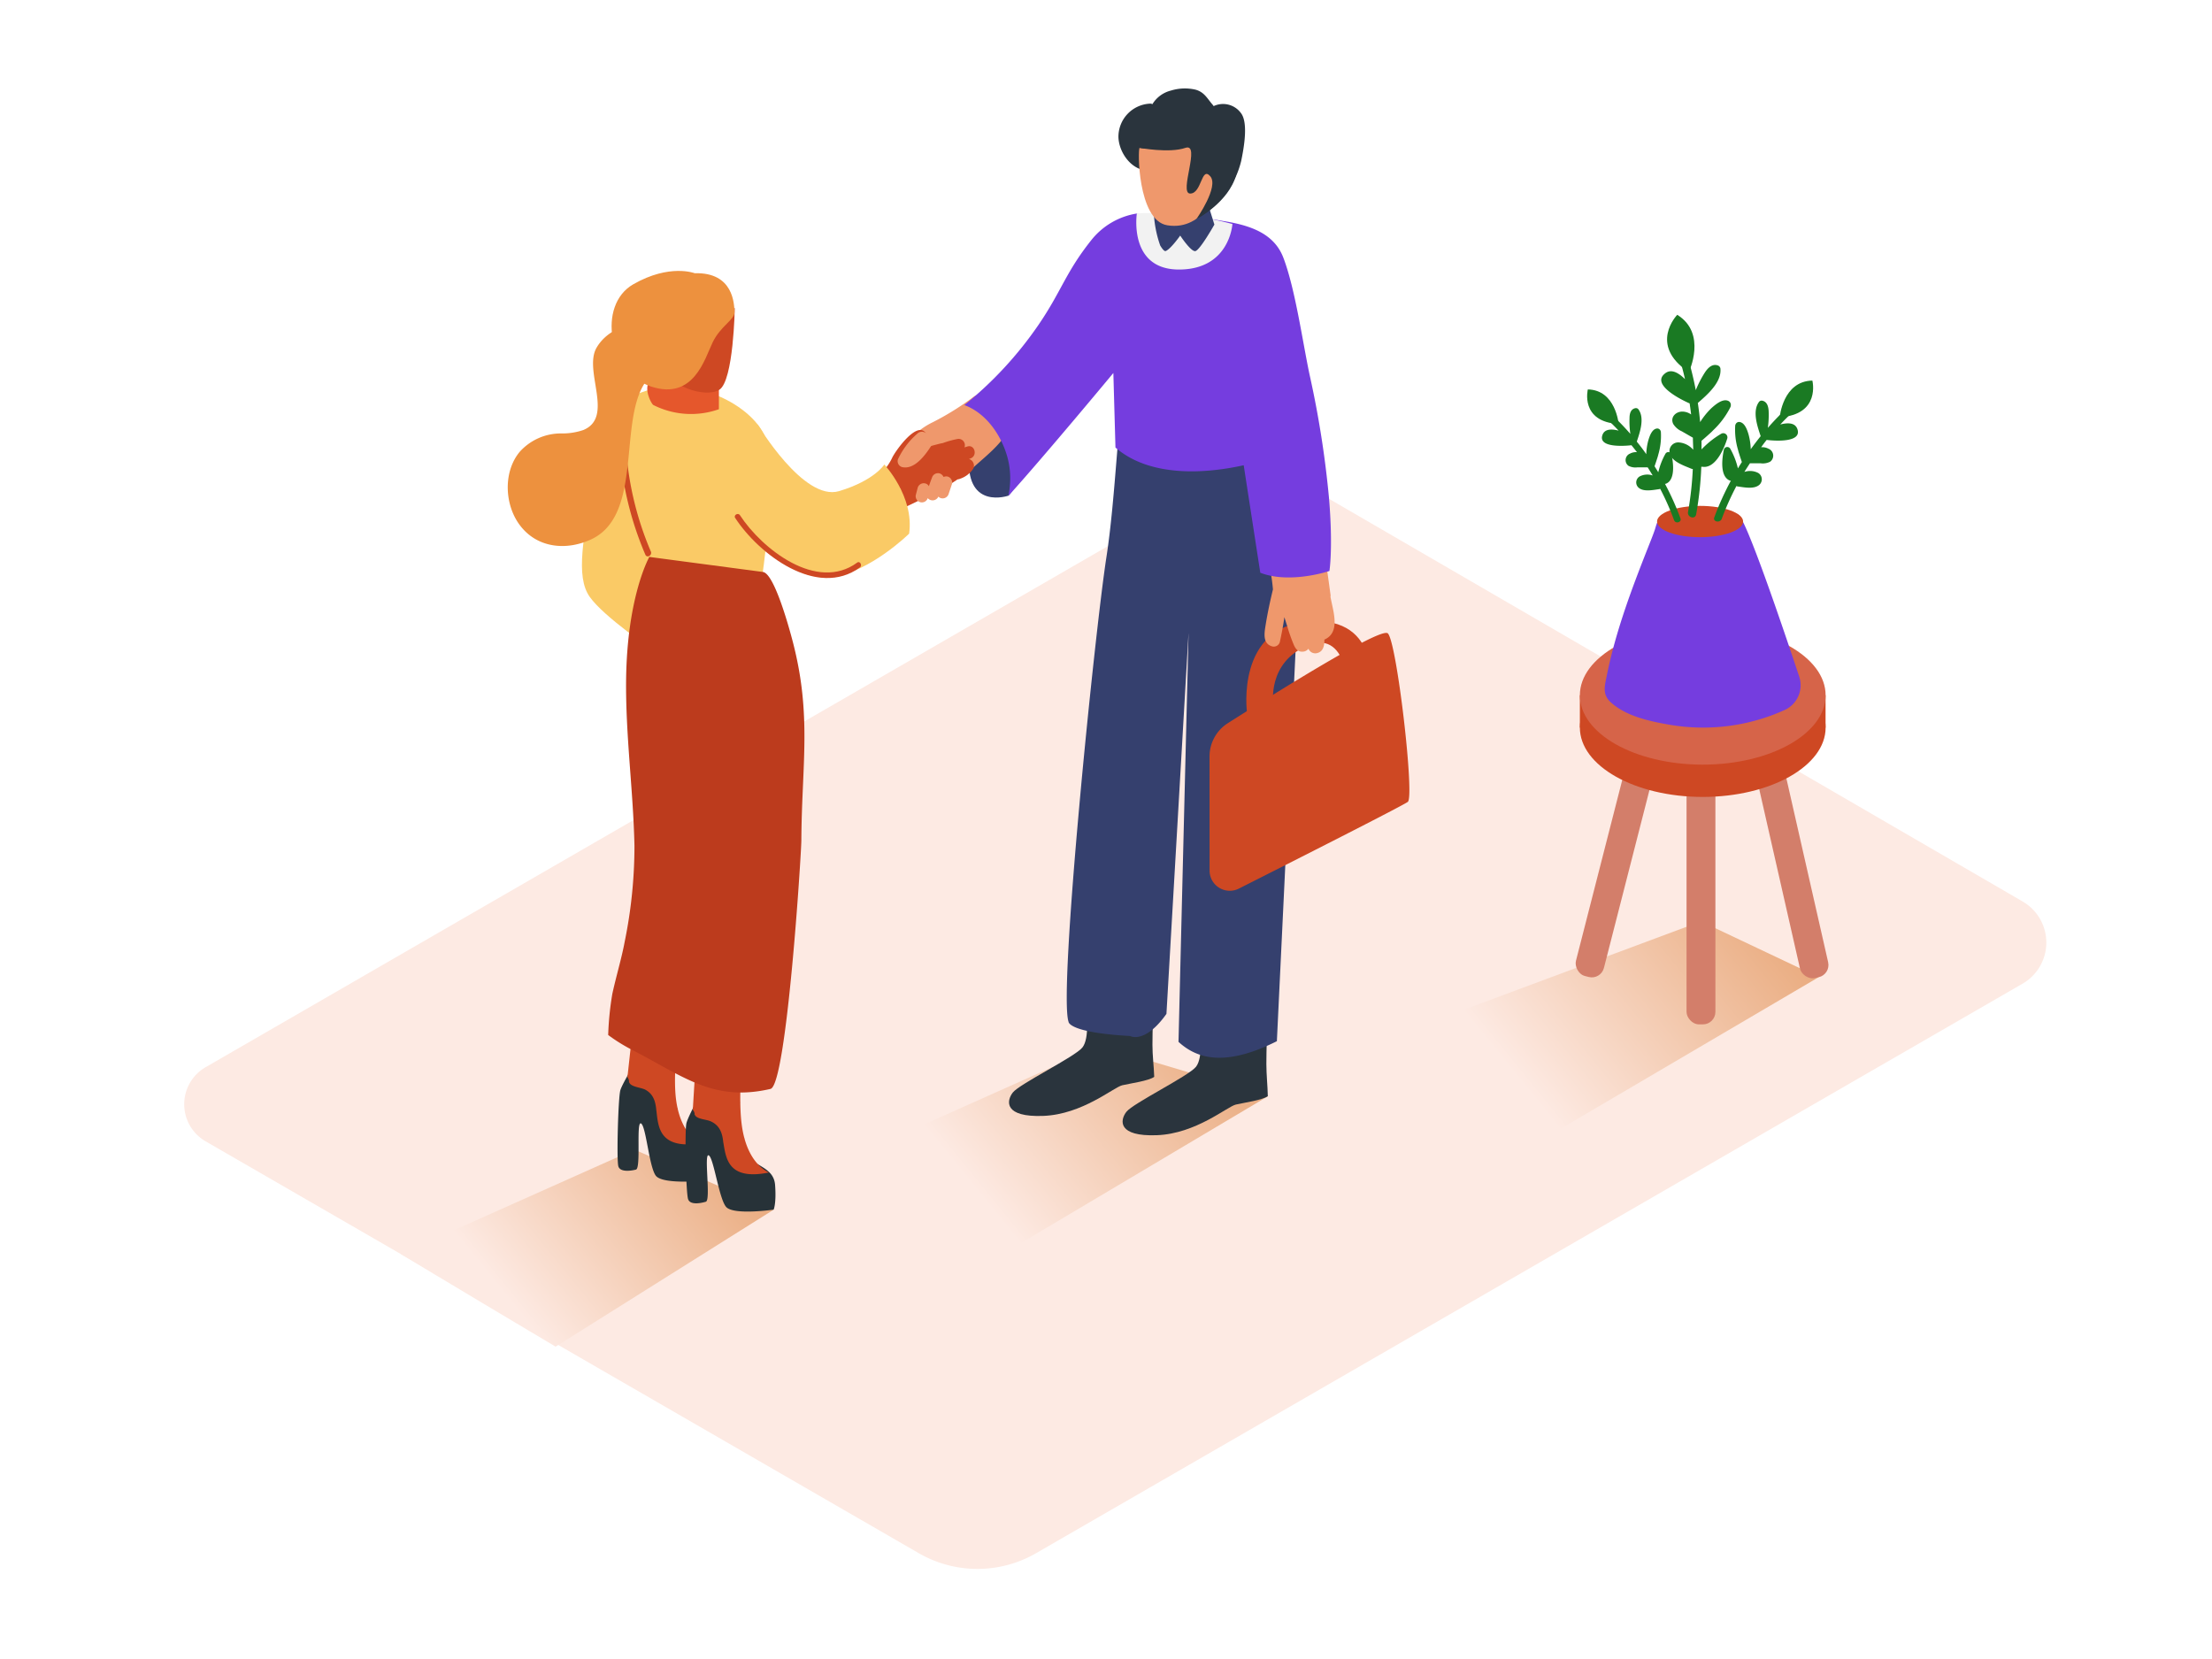 <svg id="Layer_1" data-name="Layer 1" xmlns="http://www.w3.org/2000/svg" xmlns:xlink="http://www.w3.org/1999/xlink" viewBox="0 0 400 300"><defs><linearGradient id="linear-gradient" x1="331.05" y1="149.25" x2="274.61" y2="195.18" gradientUnits="userSpaceOnUse"><stop offset="0" stop-color="#e3965d"/><stop offset="1" stop-color="#fdeae3"/></linearGradient><linearGradient id="linear-gradient-2" x1="231.39" y1="171.84" x2="177.14" y2="216" xlink:href="#linear-gradient"/><linearGradient id="linear-gradient-3" x1="141.42" y1="194.07" x2="91.65" y2="234.59" xlink:href="#linear-gradient"/></defs><title>-</title><path d="M37.15,206.37l129,74.5a21.2,21.2,0,0,0,21.2,0l178.41-103a8.58,8.58,0,0,0,0-14.85L233.33,86.14a11.12,11.12,0,0,0-11.14,0L37.15,193A7.74,7.74,0,0,0,37.15,206.37Z" fill="#fdeae3"/><path d="M307.59,166.62,253.3,186.84s5.5,5.73,26.92,18.45l48.66-28.59" fill="url(#linear-gradient)"/><path d="M198.9,189.12,156.66,208s6.56,4,28,16.76l44.65-26.54" fill="url(#linear-gradient-2)"/><path d="M114.71,207.89,72.47,226.76s6.56,4,28,16.76l39.43-24.77" fill="url(#linear-gradient-3)"/><path d="M182.33,89.64s-7.49,2.58-7.11-6.64,8.56-9.28,8.56-9.28,2,12.89-1.45,15.92" fill="#35406e"/><path d="M182.07,76.37a1.2,1.2,0,0,0-1.2-1,1,1,0,0,0-.93-.26.87.87,0,0,0-.12-.14,1.23,1.23,0,0,0-.31-.21c1.18-.66.07-2.5-1.2-1.89l-.72.35c.46-.93-.49-2.26-1.47-1.51a49.87,49.87,0,0,1-7.46,4.65,12.88,12.88,0,0,0-3,2,24.88,24.88,0,0,0-2.41,3.29c-.87,1.14,1.07,2.26,1.93,1.13.63-.83,1.11-1.8,1.81-2.58l.21.09-.05.05c-1,1.08.47,2.45,1.58,1.58l1-.77q-.56.65-1.11,1.32c-.73.9.23,2.55,1.35,1.75l1.85-1.31q-1.09,1.37-2.07,2.84a.93.93,0,0,0,.14,1.29,6.65,6.65,0,0,1-1.63.23c-1.44,0-3.81,1.79-2.37,1.78,3.16,0,7.6-2.18,9.85-4.26,2.43-2.26,5-4.11,6.64-7A1.07,1.07,0,0,0,182.07,76.37Z" fill="#ef986c"/><path d="M208.4,188.94c0-2.75.13-5.5.15-8.25l-12.09,2.36s.6,4.68-.72,6.36-11.4,6.6-12.6,8.16-1.56,4.49,5.52,4.22,12.72-5.18,14.28-5.54,4.76-.79,5.78-1.52C208.66,192.81,208.39,190.86,208.4,188.94Z" fill="#2a343d"/><path d="M229,192.42c0-2.75.13-5.5.15-8.25L217,186.54s.6,4.68-.72,6.36-11.4,6.6-12.6,8.16-1.56,4.49,5.52,4.22,12.72-5.18,14.28-5.54,4.76-.79,5.78-1.52C229.22,196.29,229,194.34,229,192.42Z" fill="#2a343d"/><path d="M223.42,74.5l-6.13,1.11a17,17,0,0,0,.05-2.31c-1.28-.07-2.56-.19-3.83-.35-3.58-.44-6.53-4-9.89-5.36-1.45,6.94-1.84,22.12-3.54,33.13-2.15,13.95-8.71,78.69-6.85,84.06,0,0-.07,1.94,11.11,2.56,0,0,2.67,1.53,6.59-4l4-68.94-1.82,74c3.38,3.1,8.46,4.55,17.79-.12l4.49-93.71Z" fill="#35406e"/><path d="M214.28,70.12q1.47.16,2.95.25c-.76-13.14-4.85-42.5-13.6-2.77A37.39,37.39,0,0,0,214.28,70.12Z" fill="#35406e"/><rect x="291.84" y="116.99" width="5.22" height="60.54" rx="2.26" ry="2.26" transform="translate(45.73 -68.43) rotate(14.36)" fill="#d37e6a"/><rect x="304.98" y="124.7" width="5.22" height="60.54" rx="2.26" ry="2.26" fill="#d37e6a"/><rect x="319.23" y="116.99" width="5.22" height="60.54" rx="2.26" ry="2.26" transform="translate(-24.63 74.97) rotate(-12.8)" fill="#d37e6a"/><ellipse cx="307.91" cy="131.57" rx="22.22" ry="12.54" fill="#ce4823"/><polyline points="285.69 131.57 285.69 125.73 330.12 125.73 330.12 131.57" fill="#ce4823"/><ellipse cx="307.91" cy="125.73" rx="22.22" ry="12.54" fill="#d66449"/><path d="M300.37,93.64c-.7.33-.92,1.55-1.14,2.2-.37,1.07-.8,2.11-1.21,3.16-3,7.59-5.86,15.19-7.47,23.21-.37,1.82-.83,3.35.7,4.76,2.73,2.52,7,3.45,10.52,4.06a35.74,35.74,0,0,0,21-2.66,4.92,4.92,0,0,0,2.59-6c-2.91-8.77-9.81-29.16-11.09-29.32C312.64,92.82,307.73,90.16,300.37,93.64Z" fill="#753ddf"/><ellipse cx="307.43" cy="94.31" rx="7.78" ry="2.83" fill="#ce4823"/><path d="M303.88,93.74a48.63,48.63,0,0,0-2.8-6.25l.13,0c1.81-.67,1.37-3.89,1.05-5.32a.6.6,0,0,0-1.08-.14,12.76,12.76,0,0,0-1.31,3.37q-.32-.53-.66-1.06l0-.06c.16-.47.32-.94.47-1.41a6.18,6.18,0,0,0,.19-.66,11.88,11.88,0,0,0,.47-4.09.69.69,0,0,0-.09-.29.63.63,0,0,0-.7-.33c-.86.16-1.26,1.4-1.48,2.13a10.69,10.69,0,0,0-.37,2.5Q296.92,81,296,79.88l0-.07c.55-1.65,1.46-4.27.24-5.84a.58.58,0,0,0-.57-.15c-.82.2-1,1.05-1,1.79a15.62,15.62,0,0,0,.15,2.85q-1.28-1.47-2.69-2.84c-.54-.53-1.38.3-.83.83s.94.94,1.4,1.42c-1.27-.33-2.51-.32-2.91.74-.9,2.38,3.87,2.06,5.23,1.9q.5.62,1,1.26a2.23,2.23,0,0,0-1.24.25,1.27,1.27,0,0,0-.29,2.22,2.75,2.75,0,0,0,1.62.27l1.84,0c.31.48.62,1,.91,1.47a3,3,0,0,0-2.35.17,1.26,1.26,0,0,0-.16,2.07c.9.75,2.6.38,3.64.24a.63.63,0,0,0,.22-.07,46.78,46.78,0,0,1,2.52,5.69C303,94.76,304.14,94.46,303.88,93.74Z" fill="#1a7a23"/><path d="M292.7,76.67s-.51-6.15-5.57-6.25C287.13,70.42,285.67,76.27,292.7,76.67Z" fill="#1a7a23"/><path d="M310,93.55a51.57,51.57,0,0,1,3-6.63l-.14,0c-1.92-.71-1.45-4.13-1.12-5.64a.63.63,0,0,1,1.14-.15,13.53,13.53,0,0,1,1.39,3.57q.34-.57.7-1.12l0-.07c-.17-.5-.34-1-.49-1.5a6.55,6.55,0,0,1-.2-.7,12.6,12.6,0,0,1-.5-4.33.73.73,0,0,1,.1-.31.67.67,0,0,1,.75-.35c.91.17,1.34,1.48,1.57,2.26a11.34,11.34,0,0,1,.39,2.65q.86-1.19,1.78-2.34l0-.07c-.59-1.75-1.55-4.52-.25-6.19a.62.62,0,0,1,.61-.16c.86.21,1.06,1.12,1.1,1.9a16.57,16.57,0,0,1-.15,3q1.36-1.56,2.85-3c.58-.56,1.46.32.88.88s-1,1-1.48,1.51c1.35-.35,2.66-.34,3.08.79.95,2.53-4.11,2.19-5.54,2q-.53.66-1,1.33a2.36,2.36,0,0,1,1.32.26,1.35,1.35,0,0,1,.31,2.35,2.92,2.92,0,0,1-1.71.29l-1.95,0c-.33.51-.66,1-1,1.56a3.21,3.21,0,0,1,2.49.18,1.34,1.34,0,0,1,.17,2.19c-1,.8-2.76.4-3.86.26a.67.67,0,0,1-.24-.08,49.61,49.61,0,0,0-2.68,6C310.91,94.63,309.7,94.31,310,93.55Z" fill="#1a7a23"/><path d="M321.83,75.45s.54-6.52,5.9-6.63C327.74,68.82,329.29,75,321.83,75.45Z" fill="#1a7a23"/><path d="M306.72,93a61.39,61.39,0,0,0,.93-8.6l.17,0c2.4.42,4-3.38,4.53-5.13a.75.75,0,0,0-1.09-.84,16.11,16.11,0,0,0-3.57,2.84q0-.79,0-1.57l.07-.05c.48-.41.95-.82,1.41-1.24a7.8,7.8,0,0,0,.62-.6,15,15,0,0,0,3.11-4.16.87.87,0,0,0,.09-.38.79.79,0,0,0-.55-.81c-1-.37-2.27.72-3,1.38a13.5,13.5,0,0,0-2,2.49q-.16-1.74-.42-3.47l.08-.06c1.66-1.45,4.3-3.73,4-6.21a.73.73,0,0,0-.53-.53c-1-.3-1.76.52-2.27,1.29a19.73,19.73,0,0,0-1.65,3.2q-.46-2.42-1.12-4.81a.74.74,0,0,0-1.44.38c.22.81.43,1.62.61,2.44-1.18-1.17-2.53-1.95-3.65-1-2.49,2,2.91,4.71,4.49,5.39.1.66.19,1.33.27,2a2.81,2.81,0,0,0-1.51-.52c-1.23-.05-2.32,1-1.73,2.23A3.47,3.47,0,0,0,304.13,78l2,1.15c0,.73.05,1.45.06,2.18A3.82,3.82,0,0,0,303.53,80,1.59,1.59,0,0,0,302,82.17c.51,1.39,2.6,2.06,3.82,2.58a.8.8,0,0,0,.29.06,59.05,59.05,0,0,1-.87,7.81C305.11,93.56,306.55,94,306.72,93Z" fill="#1a7a23"/><path d="M305.39,67.28s3.36-7-2.09-10.35C303.3,56.92,298,62.38,305.39,67.28Z" fill="#1a7a23"/><path d="M230.26,127.41s-1.23-7.69,6.35-10.73,7.42,9.94,7.42,9.94l3.8-1.49s2.22-13.71-11.09-12.76-11.25,16.38-11.25,16.38Z" fill="#ce4823"/><path d="M240.69,108.42l-.1-.48a1.18,1.18,0,0,0,0-.48L239,95.95a.87.87,0,0,0-.62-.77,10.24,10.24,0,0,0-.33-2,2.82,2.82,0,0,0-3.32-.58c-.56-.61-1.78-.71-1.94.34q-.28,1.87-.54,3.74h-.06l-.1-.4a1,1,0,0,0-.47-.64c-.28-.93-.5-1.87-.72-2.8-.33-1.4-2.49-.81-2.15.59q.17.7.35,1.4c-.79-.23-1.77.34-1.39,1.29a37,37,0,0,1,2.48,10.46c-.53,2.18-1,4.38-1.35,6.6-.22,1.37-.51,3.24,1.22,3.71a1.13,1.13,0,0,0,1.37-.78q.5-2.24.83-4.51.25.83.52,1.66A29.86,29.86,0,0,0,234,116.7c.29.62.69,1.16,1.46,1.14a1.36,1.36,0,0,0,1.15-.53,1.33,1.33,0,0,0,1.67.76c1-.29,1.23-1.33,1.21-2.41C242.35,114.42,241.16,110.81,240.69,108.42Z" fill="#ef986c"/><path d="M240.32,90a178.46,178.46,0,0,0-3.5-22.21c-1.25-5.86-2.6-15.6-4.76-21.22-1.69-4.38-6-5.84-10.89-6.61a82.16,82.16,0,0,0-15-1.25,1.47,1.47,0,0,1-.6-.1,13.15,13.15,0,0,0-8.28,4.88c-4.63,5.83-5.35,9.2-9.53,15.3a68,68,0,0,1-13.38,14.46c3.95,1.45,6.69,5.44,7.8,9.45a14.67,14.67,0,0,1,.15,7c6.55-7.25,19-22.25,19-22.25l.38,13.48c6.87,5.95,18,4.36,23.19,3.2l3,19.44c5.38,2.09,12.5-.32,12.5-.32S241.09,99.11,240.32,90Z" fill="#753ddf"/><path d="M218.72,136.78a7.15,7.15,0,0,1,3.3-6c8-5.08,27.64-17.44,28.94-16.25,1.62,1.5,4.87,29.52,3.62,30.47-.94.71-20.82,10.77-30.56,15.69a3.65,3.65,0,0,1-5.29-3.26Z" fill="#ce4823"/><path d="M205.58,38.58S204,48.74,213.19,48.74s9.67-8.23,9.67-8.23A57.45,57.45,0,0,0,205.58,38.58Z" fill="#f2f2f2"/><path d="M218.63,37.5s-2.59,2.6-4.94,2.8c-2,.17-4.36-2.34-5.06-3.14a20.58,20.58,0,0,0,1.17,7.23c.39.66.77,1.1,1,1,.91-.36,2.62-2.79,2.62-2.79s1.91,2.91,2.72,2.81,3.46-4.8,3.46-4.8Z" fill="#35406e"/><path d="M224.39,20.43a4,4,0,0,0-4.93-1.24.77.77,0,0,0-.13-.2c-1-1.13-1.51-2.32-3.12-2.77a8.53,8.53,0,0,0-4.48.16,5.46,5.46,0,0,0-3.34,2.46.68.68,0,0,0-.4-.1,6,6,0,0,0-5.74,6.14c.13,2.71,2.27,5.75,5.08,5.94a10,10,0,0,0,4.2.55,1.7,1.7,0,0,0,1.19-2.73l.2-.13.16.06a1.37,1.37,0,0,0,1.87.23l.23-.14a4.85,4.85,0,0,0,1-.37l.39.13-.13.4a1.6,1.6,0,0,0,.73,1.8,2.5,2.5,0,0,0,1,.22,8.66,8.66,0,0,1-2.84,2.6c-1.53.77-.66,2.82.74,2.94-.68.51-.42,3.62.38,3.17a16.26,16.26,0,0,0,8-10.46C224.88,27,225.8,22.21,224.39,20.43Z" fill="#2a343d"/><path d="M206.09,26.74c-.39-.07-.41,13.15,5,14,6.83,1.1,9.39-7,9.39-7s1-6-3.26-8S211,27.62,206.09,26.74Z" fill="#ef986c"/><path d="M206.09,26.74s5.38,1,8.26,0S213.1,35,215.22,35s2-5,3.63-3.13-2.46,7.68-2.46,7.68,5.8-2.92,7.14-7.93-5.06-9.77-11.19-9.27S206.09,26.74,206.09,26.74Z" fill="#2a343d"/><path d="M175.22,83l.27-.1c1.34-.47.78-2.61-.59-2.15l-.49.15a1.14,1.14,0,0,0-1.31-1.51,17.23,17.23,0,0,0-2.6.73c-.39.06-.78.17-1.17.27q-1.88.49-3.71,1.15l.06-.1c.56-1.09,2.64-2.56,1.38-3.48-1.75-1.27-5.29,3.82-5.74,4.85a9.18,9.18,0,0,1-4.41,4.39c-1.06.53,1.85-.64,2.8-.53a1.3,1.3,0,0,0,.39.39,1.25,1.25,0,0,0,.92.59,1.07,1.07,0,0,0,1.37.87l.54-.18q-.91.68-1.8,1.39c-.95.76.14,2.19,1.16,1.84a1.14,1.14,0,0,0,1.27.19q3.21-1.48,6.32-3.17a20.15,20.15,0,0,0,3.27-1.91,1.4,1.4,0,0,0,.53-.13A4.58,4.58,0,0,0,176,84.74,1.26,1.26,0,0,0,175.22,83Z" fill="#ce4823"/><path d="M167.84,79a1.15,1.15,0,0,0-1.9-.63,13.8,13.8,0,0,0-3.58,4.73,1.12,1.12,0,0,0,.78,1.37c2.28.5,4.22-2.24,5.29-3.9A1,1,0,0,0,167.84,79Z" fill="#ef986c"/><path d="M171.38,86.18a1.17,1.17,0,0,0-.75.07,1.21,1.21,0,0,0-.73-.65,1.14,1.14,0,0,0-1.37.78q-.3.77-.56,1.54a1,1,0,0,0-.65-.5,1.14,1.14,0,0,0-1.37.78l-.35,1.34a1.12,1.12,0,0,0,2.15.59l0-.07a1.15,1.15,0,0,0,1.94-.26,1,1,0,0,0,.49.29,1.14,1.14,0,0,0,1.37-.78l.59-1.77A1.12,1.12,0,0,0,171.38,86.18Z" fill="#ef986c"/><path d="M127.65,209.08c-.09-3.37-3.89-3.55-4.92-5.86a6.06,6.06,0,0,1-.25-2.83,1.47,1.47,0,0,1-1.46-1.57,18.33,18.33,0,0,1,1-5L116.77,189s-4.21,6.72-4.6,8.18-.69,12.66-.35,13.74,2.23.82,3.18.58,0-8.8.91-8.35,1.46,7.8,2.67,9.44,8.58.94,8.58.94S127.75,212.45,127.65,209.08Z" fill="#273238"/><path d="M122.29,199.11c-.92-6.35,1.25-17.69,1.25-17.69l-8.69.66-1.39,12.71a1.38,1.38,0,0,1,.29.73.79.79,0,0,0,0,.17l.16.27c.56.64,2.09.72,2.78,1.09,1.52.83,1.85,2.21,2,3.76.36,2.81.36,7.1,8,5.94C126.72,206.75,123.21,205.45,122.29,199.11Z" fill="#ce4823"/><path d="M140.16,214.27c-.26-3.36-4.06-3.36-5.19-5.62a6.06,6.06,0,0,1-.39-2.81,1.47,1.47,0,0,1-1.54-1.5,18.33,18.33,0,0,1,.76-5l-5.48-4.59s-3.88,6.91-4.2,8.39-.08,12.68.32,13.74,2.26.71,3.2.43-.39-8.79.51-8.39,1.84,7.72,3.13,9.3,8.62.52,8.62.52S140.41,217.63,140.16,214.27Z" fill="#273238"/><path d="M134.32,204.57c-1.22-6.29.39-17.73.39-17.73l-8.65,1.08-.78,12.77a1.38,1.38,0,0,1,.33.71.79.79,0,0,0,0,.16l.18.26c.59.61,2.12.62,2.83,1,1.56.75,2,2.12,2.16,3.66.5,2.79.7,7.08,8.28,5.54C139.11,212,135.54,210.86,134.32,204.57Z" fill="#ce4823"/><path d="M115.05,71.34s-5,1.47-7.33,13.75-3.66,19.18-1.08,22.84,11.56,9.7,11.56,9.7l10.58-14.2" fill="#faca66"/><path d="M117.41,100.72s-12-25.09-2.36-29.38,21.58,2,23.57,8.34-.91,25.39-.91,25.39S125,105.43,117.41,100.72Z" fill="#faca66"/><path d="M137,76.74s8.33,14,14.74,12.07S159.91,84,159.91,84s5.45,5.77,4.49,12.5c0,0-7,6.91-14,7.87s-15.76-8-15.76-8" fill="#faca66"/><path d="M114.17,189.78c9.4,4.83,14.78,9.53,25.16,7.13,2.94-.71,5.57-42.74,5.58-44.89.07-13.83,1.93-22.65-1.57-36.06-.49-1.87-3.27-12.26-5.38-12.53l-20.54-2.72s-4,7-4.2,22.1c-.12,10.07,1.29,20.07,1.51,30.12a86.15,86.15,0,0,1-1.77,17.38c-.54,2.93-1.53,6.19-2.23,9.4a54.52,54.52,0,0,0-.75,7.45A30.64,30.64,0,0,0,114.17,189.78Z" fill="#bc3b1d"/><path d="M118.15,73.24c-.41-.22-2.42-4,.28-5S130,68.2,130,69.87,130,74,130,74A15.09,15.09,0,0,1,118.15,73.24Z" fill="#e5572c"/><path d="M117.69,99.72a57.46,57.46,0,0,1-4.57-20.15c0-.74-1.19-.74-1.15,0a59.08,59.08,0,0,0,4.73,20.73C117,101,118,100.39,117.69,99.72Z" fill="#ce4823"/><path d="M107.87,62.89c-2.4,4.16,3.25,12.53-2.38,14.87a11.77,11.77,0,0,1-4,.62A10,10,0,0,0,94,81.68c-3,3.57-2.79,9.45-.09,13.16,3.08,4.23,8.32,4.78,12.83,2.77,10.66-4.74,3.85-25,11.88-30.43l.39-9.12S110.94,57.59,107.87,62.89Z" fill="#ed913e"/><path d="M132.87,55.7s-.21,13.12-2.78,14.77-9.67-.8-10-4.44S132.87,55.7,132.87,55.7Z" fill="#ce4823"/><path d="M125.63,49.41s-4.53-1.78-11.12,2-4.43,16,3.26,18.5,9.65-5,11.1-8,4-4.09,3.95-5.49S132.66,49.2,125.63,49.41Z" fill="#ed913e"/><path d="M155,101.74c-7.3,5.35-17.22-2.48-21.19-8.57-.35-.54-1.22,0-.86.5,4.24,6.51,14.78,14.62,22.56,8.93C156,102.22,155.47,101.35,155,101.74Z" fill="#ce4823"/></svg>